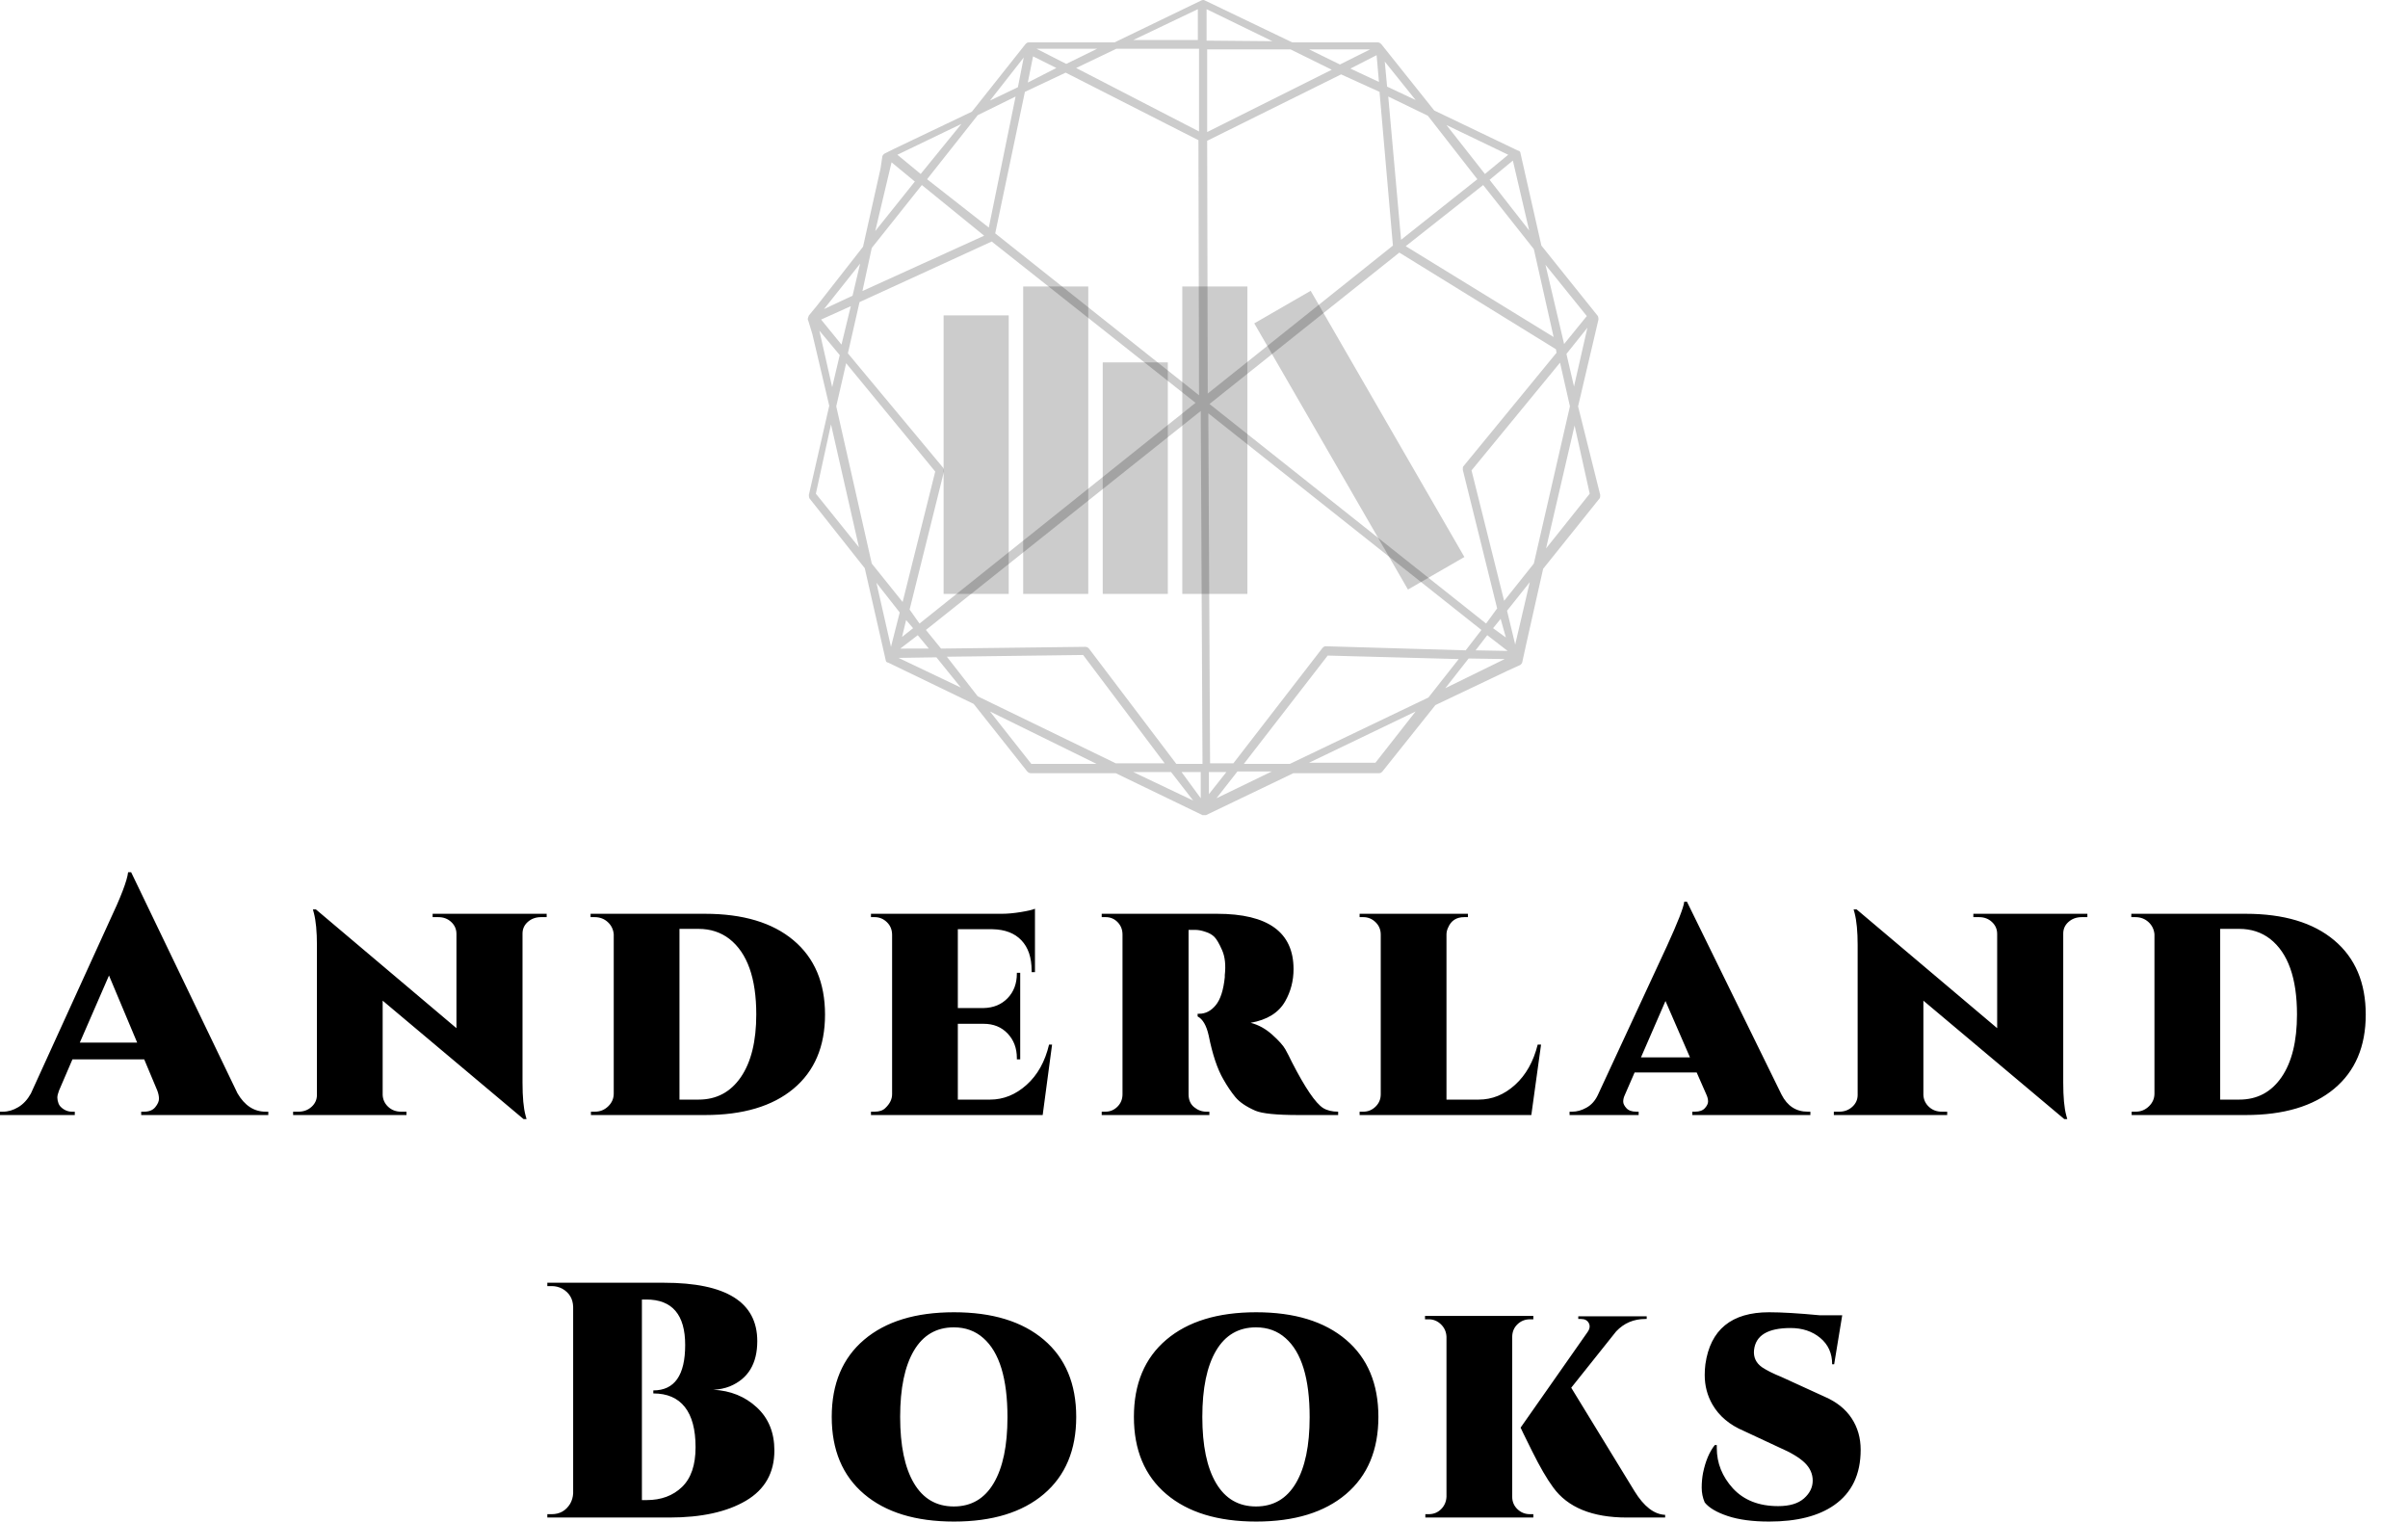 <svg viewBox="234 60.955 380 240.09" width="5000" height="3159.075" xmlns="http://www.w3.org/2000/svg" xmlns:xlink="http://www.w3.org/1999/xlink" preserveAspectRatio="none"><defs></defs><style>.aD6z1nYkhcolor {fill:#000000;fill-opacity:1;}.aD6z1nYkhstrokeColor-str {stroke:#3F3F3F;stroke-opacity:1;}</style><g opacity="0.2" transform="rotate(0 361.476 60.955)">
<svg width="125.049" height="128.622" x="361.476" y="60.955" version="1.1" preserveAspectRatio="none" viewBox="32.114 30.225 136.086 139.975">
  <g transform="matrix(1 0 0 1 0 0)" ><g><path d="M164.4 100l3.5-14.9c0-.1 0-.4-.1-.6l-9.7-12.1-3.6-15.9c0-.1-.1-.4-.4-.4l-14.4-6.9-9.1-11.4c-.1-.1-.3-.3-.6-.3h-14.7l-15-7.2c-.1-.1-.4-.1-.6 0l-14.9 7.2H70.1c-.3 0-.4.1-.6.3l-9.2 11.6-13.4 6.4-1.4.7c-.3.1-.6.4-.6.7l-.3 2-3 13.4-7.9 10.1-1.4 1.7c-.1.3-.3.6-.1.9l.7 2.3 2.9 12.3-3.5 15.3c0 .1 0 .4.1.6l9.5 12 3.6 15.8c0 .1.1.4.4.4l14.7 7.1 9.2 11.6c.1.1.3.3.6.3H85l14.9 7.2h.6l15-7.2h14.7c.3 0 .4-.1.6-.3l9.1-11.4 12.4-5.9 2.2-1c.1-.1.3-.3.3-.4l.7-3.2 2.9-12.9 9.7-12.1c.1-.1.1-.4.1-.6l-3.8-15.2zM99.1 31.8v5.3H88l11.1-5.3zm-14 6.8h14.2v14.2L78.2 41.9l6.9-3.3zm-3.3 0l-5.3 2.6-5.1-2.6h10.4zm-11 1.3l4 2-4.9 2.5.9-4.5zm5.6 2.8l22.8 11.6.1 43.8-35-27.8L69.4 46l7-3.3zM51 139.3l1.9 2.3H48l3-2.3zm-2.7.3l.7-2.9 1.2 1.4-1.9 1.5zm1.3-4.7l5.9-23.7c0-.3 0-.4-.1-.6L39 90.9l2-8.8 22.7-10.4 35 27.7-47.4 37.9-1.7-2.4zm19.6-94.8l-1 5.1-4.8 2.3 5.8-7.4zM61.3 50l6.5-3.2-4.6 22.5L52.6 61l8.7-11zm-9.8 10.1l-4-3.3 11-5.3-7 8.6zm-5-2l4 3.3-6.8 8.5 2.8-11.8zm-3.4 14.7L51.7 62l10.7 8.7-20.9 9.5 1.6-7.4zm-2 2.7L39.8 81l-4.9 2.3 6.2-7.8zm-1.6 7.3l-1.6 6.6-3.5-4.3 5.1-2.3zM34.1 87l3.5 4.2-1.3 5.5-2.2-9.7zm-.6 28l2.6-11.9 4.8 21.1-7.4-9.2zm3.5-15l1.7-7.4L54 111.2l-5.6 22.4-5.3-6.6-6.1-27zm9.4 41.3l-2.5-11 4 5.1-1.5 5.9zm1.3 1.9l6.5-.1 4.2 5.2-10.7-5.1zm22.8 18.2l-7.1-9 18.3 9H70.5zm-9.2-11.6L56 143l23.4-.3 14 18.6H85l-23.7-11.5zm26.7 13h6.5l3.8 4.9-10.3-4.9zm11.6 4.5l-3.3-4.5h3.3v4.5zm-4.2-5.9l-15-19.8c-.1-.1-.3-.3-.6-.3l-24.8.3-2.6-3.2 47.2-37.6.3 60.6h-4.5zm68.3-64.8l-1.3-5.6 3.6-4.5-2.3 10.1zm2.2-12.1l-3.9 4.8-3.2-13.6 7.1 8.8zm-15.4 50.2l-1.9 2.6-47.5-37.7 32.6-26 26.9 16.6.1.6-16 19.5c-.1.1-.1.4-.1.6l5.9 23.8zm.6 1.8l.9 3.2-2.2-1.6 1.3-1.6zm9.1-48.4l-25.4-15.6L148.1 62l8.7 11 3.4 15.1zM156 69.8l-6.8-8.7 4-3.3 2.8 12zm-3.6-13l-4 3.3-6.6-8.4 10.6 5.1zm-5.3 4.2L134 71.4l-2.2-24.6 6.8 3.3 8.5 10.9zm-10.6-13.6l-4.9-2.3-.4-4.3 5.3 6.6zm-6.3-3.1l-4.9-2.3 4.5-2.3.4 4.6zm-1.5-5.6l-5.2 2.6-5.3-2.6h10.5zm-6.6 3.5l-21.4 10.7V38.7H115l7.1 3.5zm-21.5-10.4l11.3 5.5-11.3-.1v-5.4zM123.7 43l6.6 3 2.3 26.4-31.8 25.4-.1-43.4 23-11.4zm24.1 95.4l-2.7 3.5-24-.7c-.3 0-.4.1-.6.3l-15.3 19.8h-4l-.3-60.1 46.9 37.2zM101 162.8h3l-3 3.8v-3.8zm1.3 4.5l3.6-4.6h5.9l-9.5 4.6zm27.3-6.1h-11.4l18.3-8.8-6.9 8.8zm9.1-11.2l-23.8 11.4H107l14.4-18.6 22.5.6-5.2 6.6zm2.9-1.6l4-5.1 6.2.1-10.2 5zm5.2-6.5l2-2.6 3.5 2.7-5.5-.1zm6.8-1l-1.4-5.8 3.9-4.9-2.5 10.7zm3.2-13.9l-5.1 6.4-5.6-22.4 15.2-18.5 1.7 7.5-6.2 27zm2.1-2.6l4.9-21.1 2.6 11.7-7.5 9.4z" data-color="1" style="fill:#000000;fill-opacity:1;"></path></g></g>
</svg>
</g><g opacity="1" transform="rotate(0 234 198.581)">
<svg width="380" height="102.464" x="234" y="198.581" version="1.1" preserveAspectRatio="none" viewBox="-1.6 -28.96 287.2 77.44">
  <g transform="matrix(1 0 0 1 0 0)" class="aD6z1nYkhcolor"><path id="id-D6z1nYkh15" d="M30.08-0.40L30.08-0.40L30.40-0.40L30.40 0L15.24 0L15.24-0.40L15.60-0.40Q16.48-0.40 16.92-0.94Q17.36-1.48 17.36-1.94Q17.36-2.40 17.16-2.92L17.16-2.92L15.60-6.64L7.04-6.64L5.44-2.92Q5.24-2.40 5.24-2.08Q5.24-1.76 5.38-1.38Q5.52-1 5.98-0.70Q6.44-0.40 6.96-0.40L6.96-0.40L7.32-0.40L7.32 0L-1.60 0L-1.60-0.40L-1.24-0.40Q-0.32-0.40 0.58-0.94Q1.48-1.48 2.08-2.56L2.08-2.56L11.40-23Q13.52-27.48 13.68-28.96L13.68-28.96L14.04-28.96L26.72-2.60Q28-0.40 30.08-0.40ZM11.40-16.64L7.92-8.64L14.76-8.64L11.40-16.64Z M63.60-24L63.60-23.60L62.92-23.60Q62-23.60 61.36-23.04Q60.72-22.48 60.72-21.64L60.72-21.64L60.72-3.88Q60.72-1.28 61.08 0.04L61.08 0.04L61.20 0.48L60.84 0.48L44.04-13.64L44.04-2.40Q44.08-1.56 44.70-0.98Q45.32-0.40 46.24-0.40L46.24-0.40L46.88-0.40L46.88 0L33.36 0L33.36-0.40L34-0.40Q34.92-0.40 35.56-0.98Q36.20-1.56 36.20-2.40L36.20-2.40L36.20-20.28Q36.20-22.68 35.84-24.08L35.84-24.08L35.72-24.52L36.08-24.52L52.84-10.36L52.84-21.60Q52.84-22.44 52.22-23.02Q51.60-23.60 50.68-23.60L50.68-23.60L50-23.60L50-24L63.60-24Z M93.04-20.84Q96.80-17.68 96.80-11.98Q96.80-6.28 93.04-3.14Q89.28 0 82.48 0L82.48 0L68.88 0L68.88-0.40L69.36-0.40Q70.28-0.40 70.94-1.04Q71.60-1.68 71.60-2.56L71.60-2.56L71.60-21.56Q71.52-22.44 70.88-23.02Q70.24-23.60 69.32-23.60L69.32-23.60L68.84-23.60L68.84-24L82.48-24Q89.28-24 93.04-20.84ZM81.72-22.20L79.44-22.20L79.44-1.84L81.72-1.84Q84.92-1.84 86.76-4.52Q88.60-7.20 88.60-12L88.60-12Q88.60-18.48 85.40-21L85.40-21Q83.84-22.20 81.72-22.20L81.72-22.20Z M122.76 0L102.28 0L102.28-0.40L102.72-0.40Q103.56-0.40 104-0.84L104-0.84Q104.80-1.60 104.80-2.48L104.80-2.48L104.80-21.48Q104.80-22.40 104.18-23Q103.56-23.60 102.72-23.60L102.72-23.60L102.28-23.60L102.28-24L117.88-24Q118.88-24 120.12-24.20Q121.36-24.40 121.84-24.60L121.84-24.60L121.84-17.04L121.44-17.04L121.44-17.24Q121.44-19.56 120.22-20.84Q119-22.12 116.76-22.16L116.76-22.16L112.64-22.16L112.64-12.76L115.72-12.76Q117.48-12.80 118.58-13.94Q119.68-15.08 119.68-16.88L119.68-16.88L119.68-16.96L120.08-16.96L120.08-6.64L119.68-6.64L119.68-6.80Q119.68-8.56 118.58-9.72Q117.48-10.88 115.72-10.88L115.72-10.88L112.64-10.88L112.64-1.84L116.48-1.84Q118.88-1.84 120.84-3.60Q122.80-5.36 123.52-8.40L123.52-8.40L123.88-8.40L122.76 0Z M152.68-17.40L152.68-17.40Q152.68-15.32 151.68-13.56L151.68-13.56Q150.52-11.52 147.56-11L147.56-11Q148.96-10.64 150.14-9.58Q151.32-8.52 151.70-7.84Q152.08-7.16 152.48-6.32L152.48-6.32Q154.84-1.72 156.20-0.84L156.20-0.84Q156.92-0.40 158-0.40L158-0.40L158 0L153.28 0Q149.32 0 148.12-0.52L148.12-0.52Q146.48-1.24 145.74-2.14Q145-3.04 144.32-4.24L144.32-4.24Q143.24-6.08 142.56-9.48L142.56-9.48Q142.16-11.28 141.24-11.76L141.24-11.76L141.24-12.08L141.44-12.08Q142.56-12.08 143.40-13.10Q144.24-14.12 144.48-16.44L144.48-16.44Q144.48-16.48 144.48-16.68L144.48-16.68Q144.68-18.48 144.16-19.66Q143.64-20.84 143.24-21.24Q142.84-21.64 142.20-21.84L142.20-21.84Q141.52-22.08 140.96-22.08L140.96-22.08L140.16-22.08L140.16-2.48Q140.16-1.48 140.82-0.94Q141.48-0.40 142.28-0.40L142.28-0.40L142.64-0.40L142.64 0L129.80 0L129.80-0.40L130.24-0.40Q131.08-0.40 131.68-1Q132.28-1.60 132.28-2.48L132.28-2.48L132.28-21.52Q132.28-22.40 131.70-23Q131.12-23.60 130.28-23.60L130.28-23.60L129.80-23.60L129.80-24L143.56-24Q152.68-24 152.68-17.40Z M182.20-8.40L181.04 0L160.56 0L160.56-0.40L161.00-0.40Q161.84-0.40 162.46-1Q163.08-1.60 163.08-2.48L163.08-2.48L163.08-21.52Q163.08-22.40 162.46-23Q161.84-23.60 161.00-23.60L161.00-23.60L160.56-23.60L160.56-24L173.48-24L173.48-23.60L173.04-23.60Q171.64-23.60 171.12-22.36L171.12-22.36Q170.92-21.96 170.92-21.52L170.92-21.52L170.92-1.84L174.76-1.84Q177.16-1.84 179.10-3.60Q181.04-5.36 181.80-8.40L181.80-8.40L182.20-8.40Z M214.00-0.40L214.00-0.40L214.32-0.40L214.32 0L200.24 0L200.24-0.40L200.56-0.40Q201.36-0.40 201.74-0.82Q202.12-1.24 202.12-1.62Q202.12-2 201.92-2.44L201.92-2.44L200.76-5.08L193.36-5.08L192.16-2.32Q192.00-1.96 192.00-1.60Q192.00-1.24 192.38-0.82Q192.76-0.40 193.56-0.40L193.56-0.40L193.84-0.40L193.84 0L185.60 0L185.60-0.40L185.92-0.40Q186.76-0.40 187.62-0.88Q188.48-1.36 188.96-2.36L188.96-2.36L197.20-20.12Q199.16-24.40 199.28-25.44L199.28-25.44L199.60-25.44L210.88-2.44Q211.92-0.40 214.00-0.40ZM197.04-13.60L194.12-6.88L199.96-6.88L197.04-13.60Z M247.36-24L247.36-23.60L246.68-23.60Q245.76-23.60 245.12-23.04Q244.48-22.48 244.48-21.64L244.48-21.64L244.48-3.88Q244.48-1.28 244.84 0.04L244.84 0.04L244.96 0.48L244.60 0.48L227.80-13.64L227.80-2.40Q227.84-1.56 228.46-0.98Q229.08-0.40 230.00-0.40L230.00-0.40L230.64-0.40L230.64 0L217.12 0L217.12-0.40L217.76-0.40Q218.68-0.40 219.32-0.98Q219.96-1.56 219.96-2.40L219.96-2.40L219.96-20.28Q219.96-22.68 219.60-24.08L219.60-24.08L219.48-24.52L219.84-24.52L236.60-10.36L236.60-21.60Q236.60-22.44 235.98-23.02Q235.36-23.60 234.44-23.60L234.44-23.60L233.76-23.60L233.76-24L247.36-24Z M276.80-20.84Q280.56-17.68 280.56-11.98Q280.56-6.28 276.80-3.14Q273.04 0 266.24 0L266.24 0L252.64 0L252.64-0.40L253.12-0.40Q254.04-0.40 254.70-1.04Q255.36-1.68 255.36-2.56L255.36-2.56L255.36-21.56Q255.28-22.44 254.64-23.02Q254.00-23.60 253.08-23.60L253.08-23.60L252.60-23.60L252.60-24L266.24-24Q273.04-24 276.80-20.84ZM265.48-22.20L263.20-22.20L263.20-1.84L265.48-1.84Q268.68-1.84 270.52-4.52Q272.36-7.20 272.36-12L272.36-12Q272.36-18.48 269.16-21L269.16-21Q267.60-22.20 265.48-22.20L265.48-22.20Z M78.24 48L78.24 48L63.68 48L63.68 47.60L64.20 47.60Q65.64 47.60 66.40 46.36L66.40 46.36Q66.72 45.80 66.76 45.12L66.76 45.12L66.76 22.88Q66.72 21.44 65.48 20.72L65.48 20.72Q64.88 20.40 64.20 20.40L64.20 20.40L63.68 20.40L63.68 20L77.60 20Q88.72 20 88.72 26.96L88.72 26.96Q88.72 31 85.44 32.36L85.44 32.36Q84.52 32.72 83.48 32.76L83.48 32.76Q86.56 32.92 88.66 34.86Q90.76 36.80 90.76 40L90.76 40Q90.76 44 87.36 46Q83.96 48 78.24 48ZM75.52 45.92L75.52 45.92Q78.12 45.92 79.74 44.36Q81.36 42.80 81.36 39.62Q81.36 36.44 80.08 34.82Q78.80 33.20 76.32 33.20L76.32 33.20L76.32 32.84Q80.12 32.84 80.12 27.42Q80.12 22 75.48 22L75.48 22Q75.48 22 75.48 22L75.48 22L74.96 22L74.96 45.92L75.48 45.92Q75.52 45.92 75.52 45.92Z M97.60 36Q97.60 30.08 101.46 26.80Q105.32 23.52 112.18 23.52Q119.04 23.52 122.90 26.80Q126.76 30.08 126.76 36Q126.76 41.92 122.90 45.20Q119.04 48.48 112.18 48.48Q105.32 48.48 101.46 45.20Q97.60 41.92 97.60 36ZM105.76 36Q105.76 41.12 107.40 43.90Q109.04 46.68 112.16 46.68Q115.28 46.68 116.92 43.90Q118.56 41.12 118.56 36.04L118.56 36.04Q118.56 29.12 115.68 26.60L115.68 26.60Q114.24 25.32 112.16 25.32L112.16 25.32Q109.04 25.32 107.40 28.10Q105.76 30.88 105.76 36Z M133.64 36Q133.64 30.08 137.50 26.80Q141.36 23.52 148.22 23.52Q155.08 23.52 158.94 26.80Q162.80 30.08 162.80 36Q162.80 41.92 158.94 45.20Q155.08 48.48 148.22 48.48Q141.36 48.48 137.50 45.20Q133.64 41.92 133.64 36ZM141.80 36Q141.80 41.12 143.44 43.90Q145.08 46.68 148.20 46.68Q151.32 46.68 152.96 43.90Q154.60 41.12 154.60 36.04L154.60 36.04Q154.60 29.12 151.72 26.60L151.72 26.60Q150.28 25.32 148.20 25.32L148.20 25.32Q145.08 25.32 143.44 28.10Q141.80 30.88 141.80 36Z M180.88 47.60L180.88 47.60L181.28 47.60L181.28 48L168.40 48L168.40 47.60L168.80 47.60Q169.68 47.60 170.28 47Q170.88 46.40 170.92 45.52L170.92 45.52L170.92 26.44Q170.88 25.56 170.26 24.96Q169.64 24.36 168.80 24.36L168.80 24.36L168.36 24.36L168.36 23.96L181.28 23.96L181.28 24.36L180.88 24.36Q180.00 24.36 179.38 24.96Q178.76 25.56 178.76 26.48L178.76 26.48L178.76 45.52Q178.76 46.40 179.38 47Q180.00 47.60 180.88 47.60ZM197.00 48L192.88 48L192.44 48Q186.24 48 183.64 44.40L183.64 44.40Q182.52 42.88 181.14 40.10Q179.76 37.32 179.76 37.28L179.76 37.28L187.72 25.92Q188.16 25.32 187.90 24.82Q187.64 24.32 186.96 24.32L186.96 24.32L186.64 24.32L186.64 24L194.80 24L194.80 24.32L194.64 24.32Q192.56 24.32 191.16 25.80L191.16 25.80L185.80 32.52L193.36 44.88Q195.04 47.60 197.00 47.68L197.00 47.68L197.00 48Z M220.32 39.92L220.32 39.92Q220.32 44.32 217.16 46.52L217.16 46.52Q214.36 48.48 209.40 48.48L209.40 48.48Q206.44 48.48 204.46 47.82Q202.48 47.16 201.72 46.20L201.72 46.20Q201.36 45.36 201.36 44.44Q201.36 43.52 201.52 42.68L201.52 42.68Q201.96 40.56 202.92 39.36L202.92 39.36L203.16 39.36Q203.16 39.56 203.16 39.72L203.16 39.72Q203.16 42.40 205.08 44.52L205.08 44.52Q207.04 46.64 210.48 46.64L210.48 46.64Q212.52 46.64 213.56 45.72Q214.60 44.80 214.60 43.60Q214.60 42.40 213.66 41.48Q212.72 40.56 210.60 39.64L210.60 39.64L206.40 37.68Q203.84 36.60 202.64 34.52L202.64 34.52Q201.72 32.92 201.72 31L201.72 31Q201.72 30.36 201.80 29.72L201.80 29.72Q202.68 23.52 209.40 23.52L209.40 23.52Q211.64 23.52 215.44 23.88L215.44 23.88L218.12 23.88L217.16 29.72L216.92 29.72Q216.92 27.76 215.50 26.58Q214.08 25.40 211.96 25.40L211.96 25.40Q207.88 25.40 207.60 28.04L207.60 28.04Q207.48 29.32 208.56 30.08L208.56 30.08Q209.40 30.64 210.88 31.24L210.88 31.24L216.04 33.60Q218.16 34.52 219.24 36.16Q220.32 37.80 220.32 39.92Z"/></g>
</svg>
</g><g opacity="0.2" transform="rotate(0 382.909 106.156)">
<svg width="82.182" height="48.51" x="382.909" y="106.156" version="1.1" preserveAspectRatio="none" viewBox="28 57.5 144 85">
  <g transform="matrix(1 0 0 1 0 0)" ><g><path d="M28 65.5h18v77H28v-77z" data-color="1" style="fill:#000000;fill-opacity:1;"></path><path d="M50 57.5h18v85H50v-85z" data-color="1" style="fill:#000000;fill-opacity:1;"></path><path d="M72 78.5h18v64H72v-64z" data-color="1" style="fill:#000000;fill-opacity:1;"></path><path d="M94 57.5h18v85H94v-85z" data-color="1" style="fill:#000000;fill-opacity:1;"></path><path d="M172 132.3l-15.6 9-42.5-73.6 15.6-9 42.5 73.6z" data-color="1" style="fill:#000000;fill-opacity:1;"></path></g></g>
</svg>
</g></svg>